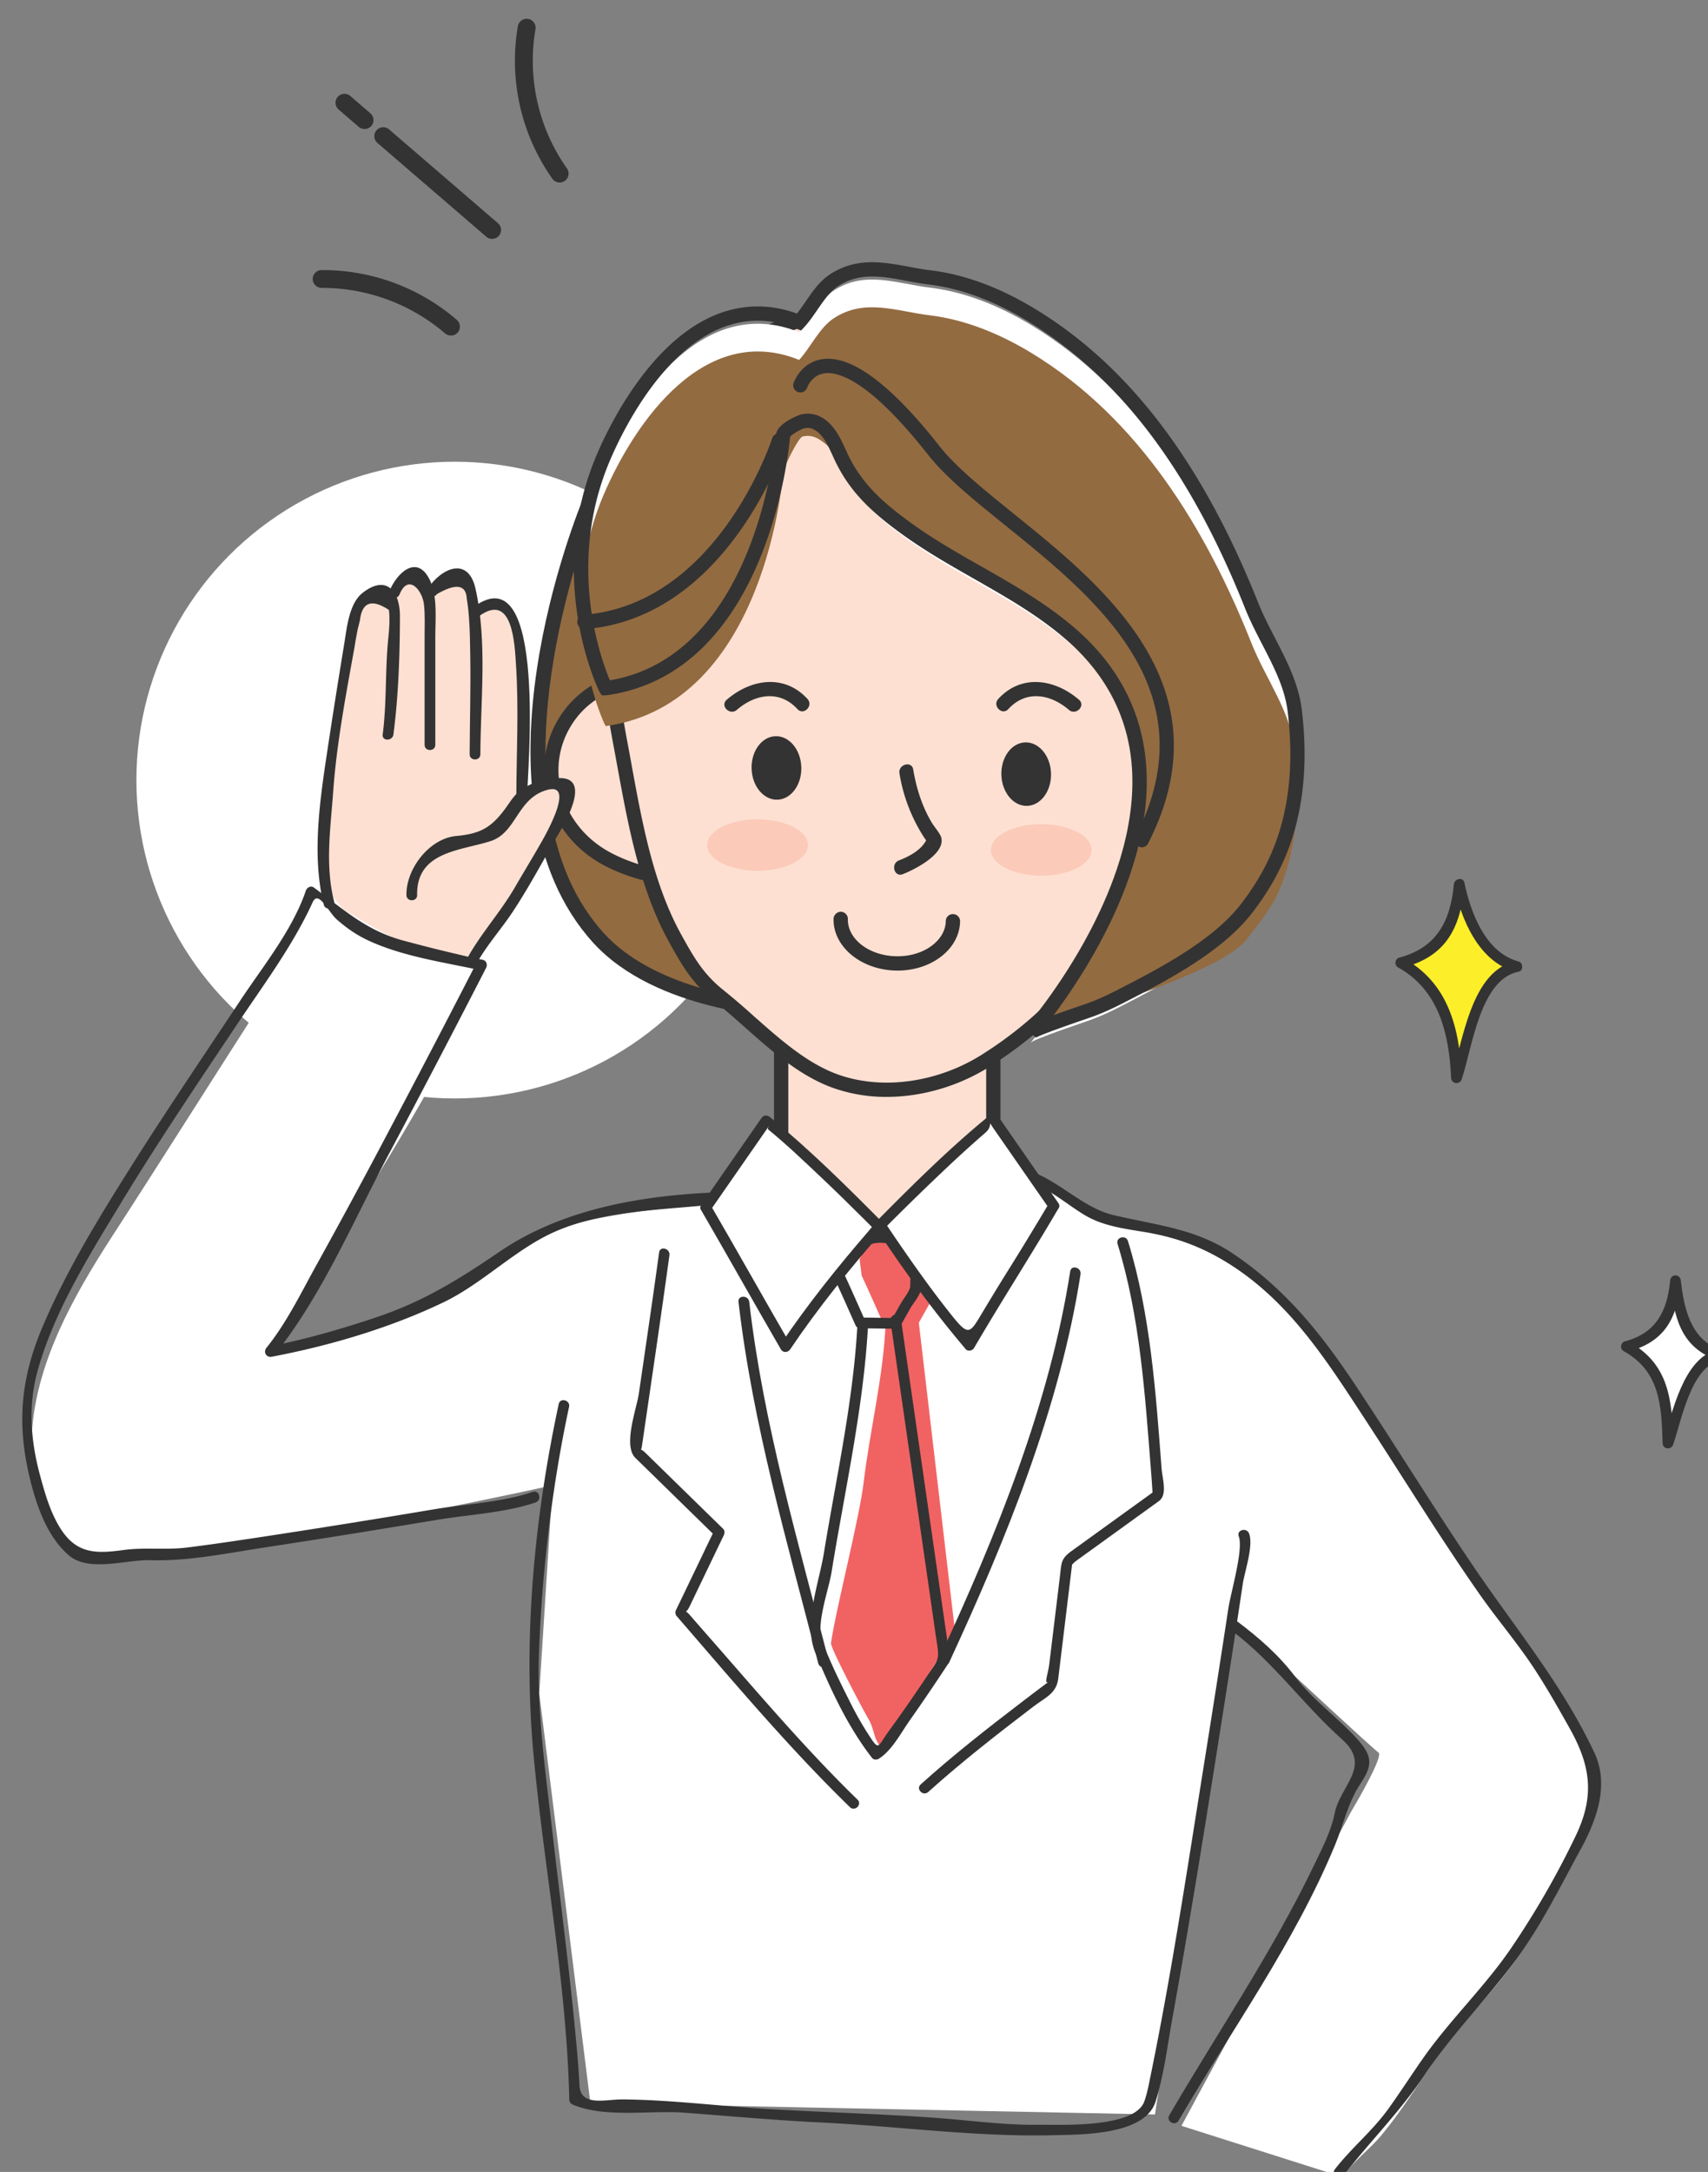 <svg xmlns="http://www.w3.org/2000/svg" width="118" height="150"><rect width="100%" height="100%" fill="#808080" stroke="none"/><circle cx="31.411" cy="53.874" r="21.987" fill="#fff"/><g class="star"><path d="M118.736 93.573c-.284.025-1.248-.898-1.434-1.095-.295-.31-.777-.431-.979-.806-.41-.762-.456-2.377-.57-3.237-.021.769-.652 3.146-1.217 3.589-.807.633-2.176.967-2.176.967s1.678.903 2.109 1.713c.336.631.764 3.785.764 4.963.677-1.896 1.761-5.922 3.503-6.094z" fill="#fff"/><path d="M118.835 93.216c-2.058-.721-2.508-2.932-2.71-4.778-.053-.474-.695-.479-.741 0-.192 2.101-.975 3.634-3.12 4.196-.308.08-.369.521-.09.677 2.491 1.39 2.616 3.714 2.69 6.356.012.43.592.49.728.101.586-1.694 1.219-5.334 3.243-5.837.464-.113.269-.829-.196-.715-2.392.595-3.082 4.396-3.763 6.354.243.033.485.063.729.098-.084-2.99-.291-5.455-3.058-6.996l-.089.676c2.572-.676 3.424-2.313 3.665-4.908h-.741c.266 2.398.646 4.578 3.256 5.492.453.155.645-.56.197-.716z" fill="#333"/></g><g class="star"><path d="M104.799 66.751c-.34.033-2.182-1.285-2.423-1.729-.489-.907-1.423-2.933-1.56-3.95-.024.909-.778 3.744-1.448 4.27-.96.75-2.591 1.148-2.591 1.148s1.998 1.078 2.513 2.043c.401.75 1.338 4.506 1.338 5.906.806-2.258 1.748-7.487 4.171-7.688z" fill="#fcee29"/><path d="M104.896 66.396c-2.279-.621-3.291-3.371-3.724-5.428-.092-.436-.69-.293-.728.102-.233 2.525-1.18 4.381-3.768 5.061-.308.082-.369.521-.089.678 2.816 1.57 3.521 4.55 3.667 7.629.02.426.594.498.729.102.725-2.152 1.266-6.896 3.912-7.429.469-.095.27-.81-.196-.714-3.07.619-3.624 5.551-4.431 7.943l.728.098c-.163-3.443-.917-6.529-4.033-8.27-.028.227-.06.451-.089.678 3.032-.797 4.027-2.715 4.313-5.774-.244.03-.485.063-.729.099.49 2.322 1.694 5.25 4.242 5.94.462.124.657-.59.196-.715z" fill="#333"/></g><path d="M38.664 12.604a.615.615 0 01-.506-.263 14.121 14.121 0 01-2.381-10.528.622.622 0 01.712-.507.622.622 0 01.506.714 12.88 12.88 0 002.174 9.612.617.617 0 01-.505.972zM31.156 23.173a.63.63 0 01-.403-.146 13.075 13.075 0 00-8.56-3.145h-.005a.616.616 0 01-.005-1.23h.117a14.2 14.2 0 019.259 3.438.619.619 0 01.064.871.606.606 0 01-.467.212zM33.998 16.499a.609.609 0 01-.402-.15L26.085 9.88a.617.617 0 11.806-.934l7.511 6.469a.617.617 0 01-.404 1.084zM25.188 8.909a.624.624 0 01-.404-.148l-1.39-1.198a.616.616 0 11.808-.933l1.39 1.197a.618.618 0 01.063.871.62.62 0 01-.467.211z" class="st1" fill="#333"/><g><g class="hand"><path fill="#fde0d2" d="M53.967 69.054h14.658v18.584H53.967z"/><path d="M69.119 88.134H53.473V68.563h15.646v19.571zm-14.658-.988h13.67v-17.6h-13.67v17.6z" fill="#333"/></g><path d="M40.792 34.503s-8.51 20.297.562 30.279c4.227 4.646 12.864 4.975 12.864 4.975L46.33 46.284l-5.538-11.781z" fill="#936b41"/><path d="M54.914 70.278l-.715-.027c-.361-.014-8.895-.391-13.211-5.137-9.178-10.1-1.004-29.963-.651-30.805l.429-1.021 6.033 12.84 8.115 24.15zM40.838 35.761c-1.565 4.279-6.701 20.348.882 28.689 3.341 3.674 9.66 4.561 11.794 4.76l-7.643-22.74-5.033-10.709z" fill="#333"/><path d="M50.561 51.491a6.353 6.353 0 00-7.815-4.427 6.352 6.352 0 00-4.424 7.813c.5 1.803 1.71 3.312 3.312 4.262 1.32.781 3.657 1.594 5.209 1.396 3.389-.425 4.425-6.493 3.718-9.044z" fill="#fde0d2"/><path d="M46.341 61.063c-1.598 0-3.704-.753-4.959-1.494-1.755-1.041-3.01-2.658-3.536-4.557a6.785 6.785 0 01.641-5.197 6.802 6.802 0 014.127-3.225 6.855 6.855 0 011.83-.25 6.862 6.862 0 016.593 5.021c.544 1.963.145 5.545-1.319 7.741-.746 1.12-1.719 1.786-2.812 1.927a4.833 4.833 0 01-.565.034zm-1.898-13.734c-.526 0-1.054.072-1.566.213a5.816 5.816 0 00-3.532 2.76 5.808 5.808 0 00-.547 4.447c.457 1.647 1.554 3.06 3.087 3.967 1.14.677 3.036 1.357 4.456 1.357.152 0 .3-.009.439-.025.812-.102 1.523-.604 2.115-1.492 1.257-1.889 1.664-5.217 1.188-6.932a5.868 5.868 0 00-5.64-4.295z" fill="#333"/><path d="M72.811 51.491a6.353 6.353 0 017.814-4.427 6.354 6.354 0 014.425 7.813c-.937 3.381-4.769 6.566-8.149 5.629-3.38-.933-5.027-5.636-4.09-9.015z" fill="#fde0d2"/><path d="M78.139 61.169c-.469 0-.93-.062-1.369-.184-1.727-.479-3.143-1.855-3.988-3.878-.768-1.839-.936-3.985-.447-5.747a6.868 6.868 0 016.594-5.021c.616 0 1.231.084 1.829.25a6.792 6.792 0 014.13 3.224 6.811 6.811 0 01.641 5.198c-.827 2.974-3.992 6.158-7.39 6.158zm.788-13.84a5.875 5.875 0 00-5.642 4.295c-.432 1.555-.279 3.463.406 5.102.728 1.738 1.914 2.914 3.341 3.311.354.098.727.146 1.104.146 2.672 0 5.62-2.486 6.438-5.432a5.812 5.812 0 00-.549-4.447 5.83 5.83 0 00-3.533-2.76 5.82 5.82 0 00-1.565-.215z" fill="#333"/><path d="M62.307 21.255H61.05c-11.355 0-19.22 9.205-19.22 20.561 0 3.154.46 6.508 1.042 9.598.823 4.379 1.549 9.334 3.729 13.312.92 1.677 1.617 2.888 3.104 4.067 2.479 1.971 4.983 4.795 8.028 5.881 3.389 1.207 7.371.453 10.312-1.391 1.988-1.244 3.885-2.771 5.461-4.516.819-.904 1.801-1.805 2.545-3.043 4.783-7.957 5.473-23.911 5.473-23.911-.001-11.353-7.865-20.558-19.217-20.558z" fill="#fde0d2"/><path d="M61.248 75.753a10.965 10.965 0 01-3.68-.615c-2.305-.82-4.258-2.553-6.146-4.227-.698-.617-1.358-1.203-2.023-1.732-1.515-1.205-2.23-2.396-3.23-4.217-1.978-3.607-2.792-8.062-3.511-11.992-.09-.493-.18-.982-.271-1.467-.706-3.758-1.051-6.928-1.051-9.688 0-12.002 8.476-21.055 19.714-21.055h1.257c11.237 0 19.711 9.053 19.711 21.055-.027.678-.75 16.189-5.543 24.166-.6 1-1.355 1.799-2.021 2.5-.198.211-.393.416-.579.62-1.526 1.688-3.451 3.276-5.565 4.601-2.115 1.321-4.622 2.051-7.062 2.051zm-.198-54.004c-10.676 0-18.726 8.625-18.726 20.063 0 2.7.338 5.812 1.033 9.507.091.482.182.977.272 1.473.738 4.045 1.503 8.229 3.404 11.693.937 1.705 1.582 2.809 2.979 3.92a50.633 50.633 0 012.064 1.768c1.818 1.611 3.698 3.277 5.822 4.035 1.037.369 2.163.557 3.349.56 2.258 0 4.578-.677 6.535-1.901 2.038-1.275 3.892-2.808 5.356-4.426.191-.212.393-.423.596-.639.662-.7 1.348-1.422 1.894-2.33 4.662-7.758 5.396-23.521 5.401-23.68 0-11.418-8.051-20.043-18.725-20.043H61.05z" fill="#333"/><g><ellipse transform="rotate(-1.696 70.874 53.448)" cx="70.896" cy="53.463" rx="1.716" ry="2.193" fill="#333"/><ellipse transform="rotate(-1.696 53.554 52.955)" cx="53.64" cy="53.038" rx="1.718" ry="2.194" fill="#333"/><path d="M74.545 48.327c-1.672-1.439-3.98-1.799-5.579-.056-.43.47.267 1.171.698.698 1.22-1.332 2.906-1.045 4.184.057.478.413 1.179-.281.697-.699zM50.904 49.026c1.275-1.102 2.964-1.389 4.185-.057.432.473 1.128-.229.698-.698-1.6-1.743-3.909-1.386-5.581.056-.483.418.219 1.112.698.699zM62.141 53.413a11.55 11.55 0 001.605 4.271c.085.139.178.268.27.396.284.396-.063.072.047-.223-.295.797-1.23 1.286-1.957 1.564-.588.229-.334 1.181.263.951.733-.281 2.975-1.381 2.655-2.539-.08-.287-.447-.68-.666-1.047-.664-1.119-1.053-2.361-1.266-3.643-.106-.622-1.056-.353-.951.27zM62.006 67.03c-.04 0-.08 0-.119-.002-2.411-.053-4.339-1.654-4.299-3.576a.511.511 0 01.504-.484c.273.006.49.232.484.504-.029 1.38 1.465 2.531 3.331 2.568.922.022 1.799-.234 2.456-.721.617-.457.966-1.063.979-1.705a.484.484 0 01.506-.484c.271.006.488.23.481.504-.021.957-.511 1.836-1.38 2.48-.803.594-1.844.916-2.943.916z" fill="#333"/></g><g><path d="M75.415 58.702c-.001.982-1.56 1.776-3.479 1.773-1.924-.004-3.479-.801-3.479-1.777.002-.984 1.563-1.781 3.482-1.777 1.92.002 3.477.801 3.476 1.781z" fill="#fbcab9"/></g><g><path d="M55.819 58.366c-.001.982-1.559 1.775-3.479 1.773-1.924-.002-3.48-.801-3.478-1.777.001-.982 1.559-1.779 3.479-1.777 1.922.004 3.48.801 3.478 1.781z" fill="#fbcab9"/></g><g><path d="M41.387 40.255a.492.492 0 01-.2-.944c2.249-.989 2.999-2.392 3.246-3.138 2.028-6.123 4.391-9.598 7.023-10.326 1.804-.502 3.013.52 3.064.563.205.178.229.49.052.697a.496.496 0 01-.693.055c-.042-.035-.895-.724-2.182-.355-1.572.451-3.947 2.494-6.327 9.682-.298.9-1.187 2.586-3.785 3.729a.602.602 0 01-.198.037z" fill="#333"/></g><g><path d="M41.848 48.229c-.069.011-3.686-7.709-.143-15.979 2.2-5.135 7.021-11.939 13.505-9.307.794-.867 1.401-2.229 2.391-2.875 2.145-1.41 4.353-.482 6.608-.209 2.52.301 4.911 1.303 7.064 2.609 7.434 4.523 12.053 12.16 15.19 20.041.964 2.418 2.668 4.675 2.981 7.266.367 3.036.238 6.219-.799 9.123-.603 1.688-1.436 3.115-2.521 4.531-2.011 2.623-5.84 4.607-8.728 6.091-.685.353-1.385.677-2.108.938-.372.138-3.888 1.303-4.097 1.562 0 0 15.039-17.149 2.623-27.666-3.43-2.903-7.528-4.509-11.125-7.104-1.887-1.361-3.429-2.682-4.481-4.791-.409-.82-.783-1.939-1.605-2.453-.367-.229-.728-.303-1.151-.205-.312.07-1.331.611-1.354.963.002.001-1.124 15.915-12.25 17.465z" fill="#fff"/></g><g><path d="M41.848 50.146c-.069.011-3.686-7.712-.143-15.979 2.2-5.135 7.021-11.938 13.505-9.31.794-.864 1.401-2.226 2.391-2.875 2.145-1.409 4.353-.479 6.608-.211 2.52.306 4.911 1.306 7.064 2.614 7.434 4.521 12.053 12.158 15.19 20.041.964 2.416 2.668 4.672 2.981 7.263.367 3.039.238 6.222-.799 9.123-.603 1.688-1.426 2.64-2.512 4.054-2.011 2.623-14.252 5.893-14.461 6.15 0-.002 13.629-18.577 2.748-26.635-3.611-2.672-8.51-4.992-12.105-7.59-1.885-1.361-3.054-2.398-4.106-4.51-.409-.818-.783-1.414-1.605-1.932-.367-.229-.728-.303-1.151-.204-.312.071-1.331 2.185-1.354 2.532.001.006-1.125 15.92-12.251 17.469z" fill="#936b41"/></g><g><path d="M78.887 58.515a.495.495 0 01-.442-.717c5.152-10.102-2.694-16.434-9-21.52-2.107-1.703-4.101-3.311-5.313-4.854-4.138-5.258-6.293-5.789-7.209-5.635-.855.141-1.148.949-1.16.984a.496.496 0 01-.626.305.492.492 0 01-.31-.623c.019-.055.479-1.389 1.915-1.639 2.009-.354 4.759 1.666 8.166 5.998 1.144 1.452 3.092 3.023 5.155 4.689 6.234 5.031 14.776 11.924 9.26 22.738a.482.482 0 01-.436.274z" fill="#333"/></g><g><path d="M40.369 43.446a.494.494 0 01-.039-.986c9.268-.738 12.981-12.076 13.018-12.19a.494.494 0 01.941.302c-.037.118-3.948 12.084-13.88 12.877-.013-.003-.027-.003-.04-.003z" fill="#333"/></g><g><path d="M71.521 71.689a.223.223 0 00.039-.034l-.752-.643.022-.023c.382-.439 8.026-9.371 7.362-18.086-.266-3.471-1.846-6.453-4.696-8.869-1.913-1.621-4.095-2.861-6.203-4.061-1.631-.928-3.315-1.887-4.892-3.021-2.078-1.498-3.579-2.854-4.635-4.972-.081-.161-.159-.334-.241-.515-.316-.688-.645-1.403-1.185-1.739-.269-.169-.491-.209-.776-.144-.209.047-.83.396-.98.582-.1 1.137-1.65 16.316-12.67 17.852l-.068.005h-.266l-.157-.231c-.044-.066-3.861-7.826-.174-16.435 1.024-2.394 4.853-10.192 11.099-10.192.895 0 1.805.164 2.711.492.197-.248.391-.527.592-.818.481-.701.979-1.426 1.677-1.883.862-.566 1.82-.844 2.929-.844.855 0 1.715.161 2.545.313.48.09.979.186 1.465.242 2.361.283 4.807 1.186 7.265 2.682 6.499 3.953 11.532 10.589 15.393 20.281.323.812.748 1.631 1.156 2.424.808 1.563 1.642 3.179 1.856 4.961.422 3.486.146 6.634-.823 9.35-.587 1.641-1.41 3.125-2.595 4.668-2.104 2.742-6.026 4.758-8.893 6.229-.809.412-1.498.723-2.167.963l-.453.158c-2.098.721-3.27 1.161-3.485 1.308zM55.807 28.567c.365 0 .712.104 1.059.318.792.496 1.2 1.386 1.561 2.17.076.168.151.332.227.484.966 1.934 2.374 3.197 4.331 4.609 1.529 1.104 3.192 2.051 4.801 2.965 2.148 1.223 4.371 2.483 6.354 4.164 3.062 2.594 4.758 5.805 5.043 9.549.539 7.078-4.102 14.227-6.391 17.283a114.73 114.73 0 011.896-.666l.436-.15c.631-.229 1.283-.52 2.054-.914 2.782-1.43 6.593-3.387 8.56-5.951 1.121-1.461 1.899-2.857 2.449-4.396.918-2.57 1.178-5.564.772-8.9-.194-1.604-.951-3.071-1.754-4.625-.42-.812-.854-1.653-1.195-2.512-3.776-9.488-8.681-15.965-14.989-19.803-2.336-1.423-4.647-2.277-6.867-2.546a24.222 24.222 0 01-1.528-.25c-.821-.153-1.599-.3-2.363-.3-.922 0-1.681.218-2.387.682-.534.352-.978.995-1.406 1.616-.279.407-.568.827-.892 1.181l-.231.252-.32-.127c-.896-.365-1.796-.552-2.674-.552-5.642 0-9.226 7.345-10.19 9.597-3.086 7.199-.621 13.842-.026 15.24C52.409 45.218 53.6 30.183 53.611 30.032c.054-.787 1.574-1.373 1.736-1.41.153-.035.309-.055.46-.055z" fill="#333"/></g><g><path d="M37.188 54.331a3.003 3.003 0 00-.404.156c-.046.021-.088.047-.132.068a2.127 2.127 0 00-.221.137c-.048.031-.099.063-.144.1a3.116 3.116 0 00-.247.213l.002-.276c.005-1.543.031-3.084.041-4.627.02-1.146.039-2.271.039-2.509 0-.104-.025-.332-.066-.629-.007-.237-.008-.477-.016-.715-.109-1.693-.273-6.445-3.168-3.988l.115.47c-.039-.009-.073-.019-.095-.022a.397.397 0 01-.127-.109c-.086-1.205-.315-2.896-1.15-3.064-.709-.109-1.475.816-1.746 1.311l.023.095-.323.043c-.132-.752-.39-1.42-.903-1.502-.709-.108-1.256.983-1.42 1.476l.107.457-.205.075c-.076-.338-.2-.603-.395-.696-.709-.326-1.474.328-1.747.819-.546.817-.711 2.021-.874 3.005-.328 1.639-.437 3.221-.765 4.859-.383 2.293-.765 4.645-.819 6.938-.053 2.211-.714 4.424.383 6.5l3.94 1.873 1.745.959 3.49.961c.492-.875.929-1.227 1.584-1.99 1.42-1.639 2.294-3.496 3.441-5.354a102.742 102.742 0 001.856-3.276c.273-.437.383-.545.383-1.09.002-1.158-1.036-.994-2.182-.668z" fill="#fde0d2"/><path d="M38.172 102.561c-.35.175-24.575 5.14-26.698 5.104-.884-.016-1.7-.135-2.576 0-.736.115-1.281.231-2.038.047-3.107-.768-4.95-6.025-4.612-9.34.488-4.803 3.06-9.226 5.636-13.197 2.946-4.547 6.074-9.506 9-14.067a53.952 53.952 0 003.36-6.106c.424-.918.817-1.787 1.133-2.748.18-.543.786-1.363 1.619-.315.367.461.581.804 1.115 1.108 1.117.644 2.184 1.342 3.367 1.849a13.54 13.54 0 003.26.927c.527.082 1.07.09 1.59.207.503.109 1.261.161 1.291.791.024.514-.376 1.379-.585 1.85-.438.979-1.027 1.918-1.496 2.889a66.604 66.604 0 01-1.814 3.438c-2.046 3.668-4.273 7.234-6.499 10.797-1.444 2.311-3.145 4.615-4.283 7.1l-.026.061c1.472-.259 9.985-1.727 12.915-3.709 2.81-1.902 5.249-4.109 8.585-4.904 3.172-.758 7.769-1.154 11.015-1.406 3.123-.244 6.636 2.078 9.777 1.838 2.562-.197 4.138-2.215 6.655-3.061 1.58-.531 2.89-.623 4.378.182 1.396.756 2.528 1.816 4.044 2.384 2.22.829 4.697.642 6.85 1.688 2.536 1.234 4.485 2.828 6.518 4.842 2.895 2.865 11.445 17.574 14.736 21.479 1.889 2.241 3.891 5.762 5.332 8.42 1.928 3.549-.104 6.143-1.812 9.344-2.195 4.125-3.39 5.877-6.536 9.35-2.383 2.63-3.671 5.32-5.932 8.055-.812.979-2.01 1.861-2.693 2.889l-11.124-3.533 11.735-21.723s2.269-3.797 1.875-4.061c-.394-.262-7.853-7.198-7.853-7.198l-2.225-1.896-5.366 34.092-39.001-.783-3.533-28.271.916-14.413z" fill="#fff"/><path d="M63.479 91.349c.162-.293 1.045-1.867 1.338-2.324l.072-2.949-2.158-.613-.504-.106-1.677-.331-1.166 1.916.144 1.148c.324.686 1.476 3.275 1.476 3.275l.18.004c-.145 3.668-1.078 7.338-1.512 10.971-.287 2.484-1.902 8.684-2.262 11.127-.072.289 2.171 4.537 2.529 5.148.504.793.35 1.41.961 2.094.574-.18 5.061-8.201 5.061-8.201l-2.482-21.159z" fill="#f16362"/><path d="M38.6 96.964c-1.688 7.865-2.482 16.207-1.74 24.224.733 7.916 2.299 15.86 2.468 23.817.005.183.114.293.272.357 2.269.93 5.3.359 7.72.547 3.137.237 6.256.521 9.4.674 5.334.256 10.728 1.012 16.066.877 1.879-.049 6.31.017 7.046-2.315.576-1.819.811-3.798 1.148-5.67 1.265-6.998 2.383-14.021 3.49-21.048.473-3.008.94-6.018 1.387-9.029.123-.828.757-2.654.439-3.488-.167-.443-.884-.252-.714.195.339.896-.56 3.898-.729 5.036-.553 3.651-1.127 7.3-1.711 10.944-1.129 7.068-2.199 14.166-3.633 21.181-.127.614-.236 1.253-.447 1.847-.666 1.891-5.83 1.61-7.361 1.629-2.363.025-4.701-.307-7.057-.48-3.795-.275-7.604-.379-11.403-.598-3.417-.195-6.802-.646-10.228-.676-1.173-.01-2.911.533-2.979-.975a65.292 65.292 0 00-.224-2.961c-.444-4.87-1.098-9.723-1.652-14.584-.463-4.061-1.069-8.223-.921-12.318.204-5.602.902-11.516 2.077-16.986.1-.47-.614-.667-.714-.2z" fill="#333"/><path d="M36.808 103.03c-2.107.719-4.609.836-6.795 1.2a752.344 752.344 0 01-12.298 1.968c-1.599.241-3.199.479-4.804.678-1.46.182-2.927-.029-4.374.17-1.889.26-3.229.273-4.337-1.451-.719-1.119-1.096-2.455-1.439-3.725-.637-2.357-.825-4.783-.177-7.146 1.142-4.154 3.587-8.038 5.802-11.689 2.53-4.172 5.271-8.215 7.98-12.271 1.819-2.723 3.867-5.457 5.232-8.445.409-.896 1.084.666 1.667 1.178.665.584 1.323 1.047 2.125 1.428 2.332 1.105 5.181 1.519 7.698 2.056-.405-.089.003-.815-.277-.271l-.375.729c-.453.881-.907 1.758-1.361 2.635a1036.324 1036.324 0 01-4.316 8.234 494.79 494.79 0 01-4.824 8.926c-1.085 1.949-2.115 4.1-3.525 5.846-.234.291-.019.689.36.619 4.005-.758 8.143-1.98 11.82-3.736 2.462-1.174 4.486-3.17 6.888-4.48 3.192-1.745 7.32-1.872 10.857-2.204 1.663-.155 3.271-.36 4.931-.056 1.53.283 3.008.941 4.495 1.388 2.612.784 4.688.226 6.939-1.188 1.622-1.018 3.155-1.898 5.123-2.016 1.864-.109 3.753 1.752 5.282 2.604 1.174.654 2.576.848 3.879 1.059 2.17.354 3.957.988 5.843 2.158 4.233 2.627 6.812 6.709 9.47 10.773 2.639 4.031 5.157 8.146 7.92 12.096 1.221 1.746 2.607 3.357 3.779 5.143.875 1.33 1.661 2.721 2.438 4.105 1.473 2.621 1.741 4.684.436 7.422a59.624 59.624 0 01-4.454 7.748c-1.864 2.74-4.292 5.021-6.183 7.748-.777 1.119-1.521 2.266-2.314 3.373-1.102 1.533-2.549 2.695-3.695 4.176-.289.373.231.902.523.523 1.869-2.412 3.951-4.463 5.672-7.029 1.885-2.811 4.254-5.191 6.268-7.896 1.75-2.354 3.049-5.021 4.459-7.576 1.119-2.025 2.068-4.514 1.01-6.777-2.219-4.733-5.5-8.646-8.4-12.936-2.768-4.09-5.352-8.303-8.085-12.416-2.396-3.604-4.827-6.652-8.468-9.115-2.61-1.766-5.354-1.971-8.332-2.69-2.754-.668-4.787-3.765-7.86-3.177-2.875.552-4.858 2.683-7.614 3.459-3.262.922-6.881-1.93-10.227-1.881-5.705.084-11.856.879-16.637 4.131-2.838 1.929-5.278 3.455-8.561 4.552-2.409.806-4.899 1.53-7.396 2.004l.36.619c3.297-4.084 5.523-9.388 7.973-13.991a993.511 993.511 0 006.678-12.781c.103-.201.023-.494-.222-.545-1.842-.388-3.668-.84-5.485-1.328-2.599-.697-4.11-2.146-6.205-3.672-.205-.15-.475.014-.545.221-.921 2.713-2.963 5.225-4.529 7.582-2.547 3.842-5.136 7.654-7.596 11.553-2.247 3.563-4.486 7.223-6.119 11.115-1.562 3.729-1.735 6.99-.673 10.926.459 1.699 1.182 3.561 2.547 4.73 1.375 1.182 4.004.283 5.589.332 2.678.084 5.386-.494 8.025-.893 3.952-.6 7.896-1.241 11.838-1.896 2.186-.363 4.688-.482 6.796-1.201.446-.168.253-.883-.2-.729z" fill="#333"/><path d="M57.639 88.273c.507 1.084.988 2.183 1.475 3.274.052.117.2.183.319.186l2.447.033a.364.364 0 00.32-.184c.229-.41.46-.82.692-1.229.207-.36.715-.927.726-1.354l.071-2.928a.37.37 0 00-.271-.357c-.709-.201-1.418-.401-2.127-.604-.717-.203-1.109.023-1.796.284-.729.274-1.072.476-1.646 1.005-.563.52-.354.945-.262 1.686.059.469.801.475.741 0l-.098-.787c-.041-.324.061-.299-.114-.139l.428-.396c.481-.441.775-.514 1.582-.816.916-.347 1.94.153 3.097.48a22.301 22.301 0 01-.272-.355c-.022.918-.046 1.834-.067 2.754-.008.309-.428.805-.628 1.156-.161.277-.319.562-.479.846-.252.445-.236.193.078.197-.475-.006-.949-.014-1.424-.021-.257-.004-.514-.008-.771-.01-.43-.008.107.207.055.088-.474-1.062-.941-2.129-1.436-3.184-.204-.43-.842-.053-.64.375z" fill="#333"/><path d="M59.243 91.362c-.272 5.33-1.466 10.641-2.324 15.902-.332 2.039-1.418 4.863-.599 6.852 1.04 2.521 2.248 5.135 3.931 7.295.101.127.319.135.449.057.903-.541 1.577-1.846 2.163-2.672a138.765 138.765 0 002.697-3.977c.178-.271-.017-.844-.058-1.123l-.579-4.02-2.688-18.631c-.068-.471-.781-.27-.715.197.635 4.396 1.269 8.791 1.901 13.188.397 2.747.793 5.495 1.188 8.245.308 2.123.39 1.656-.774 3.393a104.196 104.196 0 01-2.417 3.465c-.824 1.127-.654 1.443-1.439.225a22.388 22.388 0 01-1.143-1.995c-.734-1.451-1.47-2.931-2.047-4.451-.424-1.116.473-3.575.658-4.726.921-5.696 2.238-11.457 2.532-17.227.03-.473-.712-.471-.736.003z" fill="#333"/><g><path d="M48.763 83.396c1.936 3.325 2.927 5.151 5.506 9.606 2.422-3.664 6.48-8.277 6.48-8.277s-4.995-5.057-7.824-7.322l-4.162 5.993z" fill="#fff"/><path d="M48.444 83.583c1.852 3.193 3.658 6.414 5.505 9.606.146.255.487.228.64 0 1.941-2.875 4.134-5.591 6.423-8.2.133-.152.148-.373 0-.523-2.509-2.533-5.063-5.064-7.825-7.323-.194-.157-.437-.136-.582.073l-4.16 5.994c-.274.396.369.764.639.373l3.002-4.322.825-1.188c.487-.701.057-.158.151-.08 1.276 1.043 2.475 2.188 3.671 3.319 1.035.979 2.054 1.979 3.065 2.987.222.219.44.439.659.66-.307-.312.132-.615-.456.067-2.146 2.487-4.213 5.062-6.052 7.789h.64c-1.848-3.194-3.653-6.414-5.506-9.606-.239-.413-.88-.038-.639.374z" fill="#333"/><g><path d="M72.797 83.271c-1.936 3.329-3.246 5.178-5.824 9.631-3.019-3.496-6.16-8.297-6.16-8.297s4.994-5.061 7.823-7.326l4.161 5.992z" fill="#fff"/><path d="M72.479 83.085a229.818 229.818 0 01-3.012 4.939 210.27 210.27 0 00-1.486 2.434c-.982 1.635-1.006 1.912-2.252.354-1.393-1.742-2.682-3.572-3.939-5.414l-.41-.607c-.341-.508-.02-.213-.273.045a186.08 186.08 0 014.666-4.535 84.32 84.32 0 012.308-2.078c.582-.504.09-.971.571-.273l3.828 5.512c.271.393.914.021.641-.373-1.389-1.998-2.773-3.996-4.162-5.994-.146-.209-.389-.232-.582-.072-2.764 2.258-5.314 4.789-7.822 7.324-.113.113-.15.311-.059.447 1.908 2.904 3.97 5.725 6.217 8.375.156.186.469.117.582-.076 1.891-3.24 3.93-6.393 5.826-9.631.238-.416-.402-.789-.642-.377z" fill="#333"/></g></g><g><path d="M85.143 112.651c2.869 2.166 4.914 5.104 7.594 7.49 2.056 1.834-.15 3.182-.528 5.084-.248 1.255-.881 2.455-1.431 3.598-2.885 5.994-6.646 11.525-9.998 17.26-.241.414.398.785.64.375 3.657-6.258 8.031-12.313 10.812-19.037.604-1.461.885-2.938 1.779-4.27.874-1.303.764-1.945-.279-3.089-1.375-1.507-3.021-2.64-4.267-4.284-1.122-1.484-2.466-2.65-3.944-3.77-.386-.284-.753.358-.378.643z" fill="#333"/></g><g><path d="M28.818 61.814c-.052-3.019 2.991-3.052 5.081-3.728 1.803-.582 1.824-2.996 3.946-3.543 2.043-.527-.476 3.674-.551 3.805-.554.975-1.142 1.93-1.701 2.896-1.001 1.74-2.364 3.207-3.325 4.961-.229.42.41.791.639.373.71-1.293 1.701-2.377 2.515-3.607 1.075-1.625 2.015-3.375 2.979-5.066.303-.531 2.634-4.143.31-4.168a4.435 4.435 0 00-2.804.893c-.371.273-.647.721-.91 1.09-1.028 1.441-1.805 1.861-3.468 2.014-1.88.17-3.481 2.283-3.45 4.084.007.474.748.474.739-.004zM23.087 62.282c-.637-2.531-.254-5.031-.069-7.604.236-3.311.881-6.703 1.473-9.971.064-.416.139-.832.221-1.246l.156-.629c.148-1.254.816-1.49 2.002-.707.075.65.019 1.342-.048 1.992-.222 2.192-.096 4.406-.383 6.608-.062.474.68.468.741 0 .35-2.683.44-5.427.45-8.134.008-1.803-.963-2.932-2.597-1.631-.938.746-1.082 2.488-1.258 3.547a561.08 561.08 0 00-1.178 7.461c-.507 3.363-1.063 7.17-.227 10.51.118.464.832.269.717-.196z" fill="#333"/><path d="M27.604 41.05c.588-1.455 1.585-.316 1.691.729.073.715.039 1.461.039 2.178v7.482c0 .477.74.477.74 0v-7.482c0-1.195.161-2.732-.358-3.855-.858-1.857-2.276-.607-2.827.752-.179.442.538.631.715.196z" fill="#333"/><path d="M30.188 41.028c1.326-.766 2.013-.654 2.061.327.077.47.13.938.157 1.411.062.834.068 1.671.082 2.507.041 2.271-.034 4.548-.041 6.817-.002.479.739.479.74 0 .013-3.737.485-7.75-.335-11.43-.502-2.248-2.33-1.455-3.304-.01-.267.402.375.771.64.378z" fill="#333"/><path d="M33.059 42.581c2.368-1.769 2.498 1.922 2.59 3.34.199 3.047.032 6.125.021 9.176-.003.479.737.479.74 0 .005-1.439 1.479-17.045-3.725-13.152-.377.279-.009.923.374.636z" fill="#333"/></g></g><g><path d="M45.536 86.493c-.446 3.254-.927 6.502-1.4 9.752-.15 1.033-1.114 3.588-.238 4.442l5.425 5.304c-.07-.068.099-.455-.258.287-.307.639-.614 1.275-.921 1.918l-1.436 2.986a.383.383 0 00.058.449c3.87 4.469 7.711 9.051 11.953 13.174.342.334.866-.189.524-.521-3.564-3.463-6.803-7.287-10.076-11.021a284.862 284.862 0 01-1.516-1.734c-.539-.621-.403.236 0-.604l2.356-4.905c.073-.149.068-.325-.058-.448l-3.396-3.318-1.968-1.924c-.554-.541-.331.188-.235-.467.641-4.389 1.295-8.775 1.898-13.17.066-.469-.646-.672-.712-.2z" fill="#333"/></g><g><path d="M51.02 89.907c.986 8.523 3.394 16.674 5.51 24.963.119.463.833.268.715-.195-2.099-8.223-4.506-16.309-5.483-24.768-.056-.469-.797-.471-.742 0z" fill="#333"/></g><g><path d="M73.936 87.802c-1.42 9.158-5.125 18.259-8.992 26.609-.199.432.438.809.641.375 3.9-8.426 7.635-17.561 9.066-26.787.072-.467-.643-.668-.715-.197z" fill="#333"/></g><g><path d="M77.208 85.905c1.541 4.979 1.896 10.377 2.302 15.551.045.565.086 1.135.121 1.701.018.25.352-.336.066-.131-.286.205-.572.414-.858.618l-4.835 3.491c-.732.529-.67.83-.779 1.746l-.742 6.107c-.063.541-.408 1.432-.024 1.146-.618.459-1.229.928-1.843 1.395-2.395 1.828-4.771 3.688-7.01 5.707-.355.318.17.842.523.521 2.316-2.086 4.783-4.006 7.262-5.896.844-.646 1.594-.896 1.721-1.945l.765-6.299c.072-.599.146-1.195.217-1.791-.047.385-.106.231.286-.054.389-.278.776-.56 1.164-.84l4.529-3.271c.604-.437.227-1.58.179-2.209-.397-5.226-.771-10.719-2.327-15.748-.143-.451-.859-.256-.717.201z" fill="#333"/></g></g></svg>
